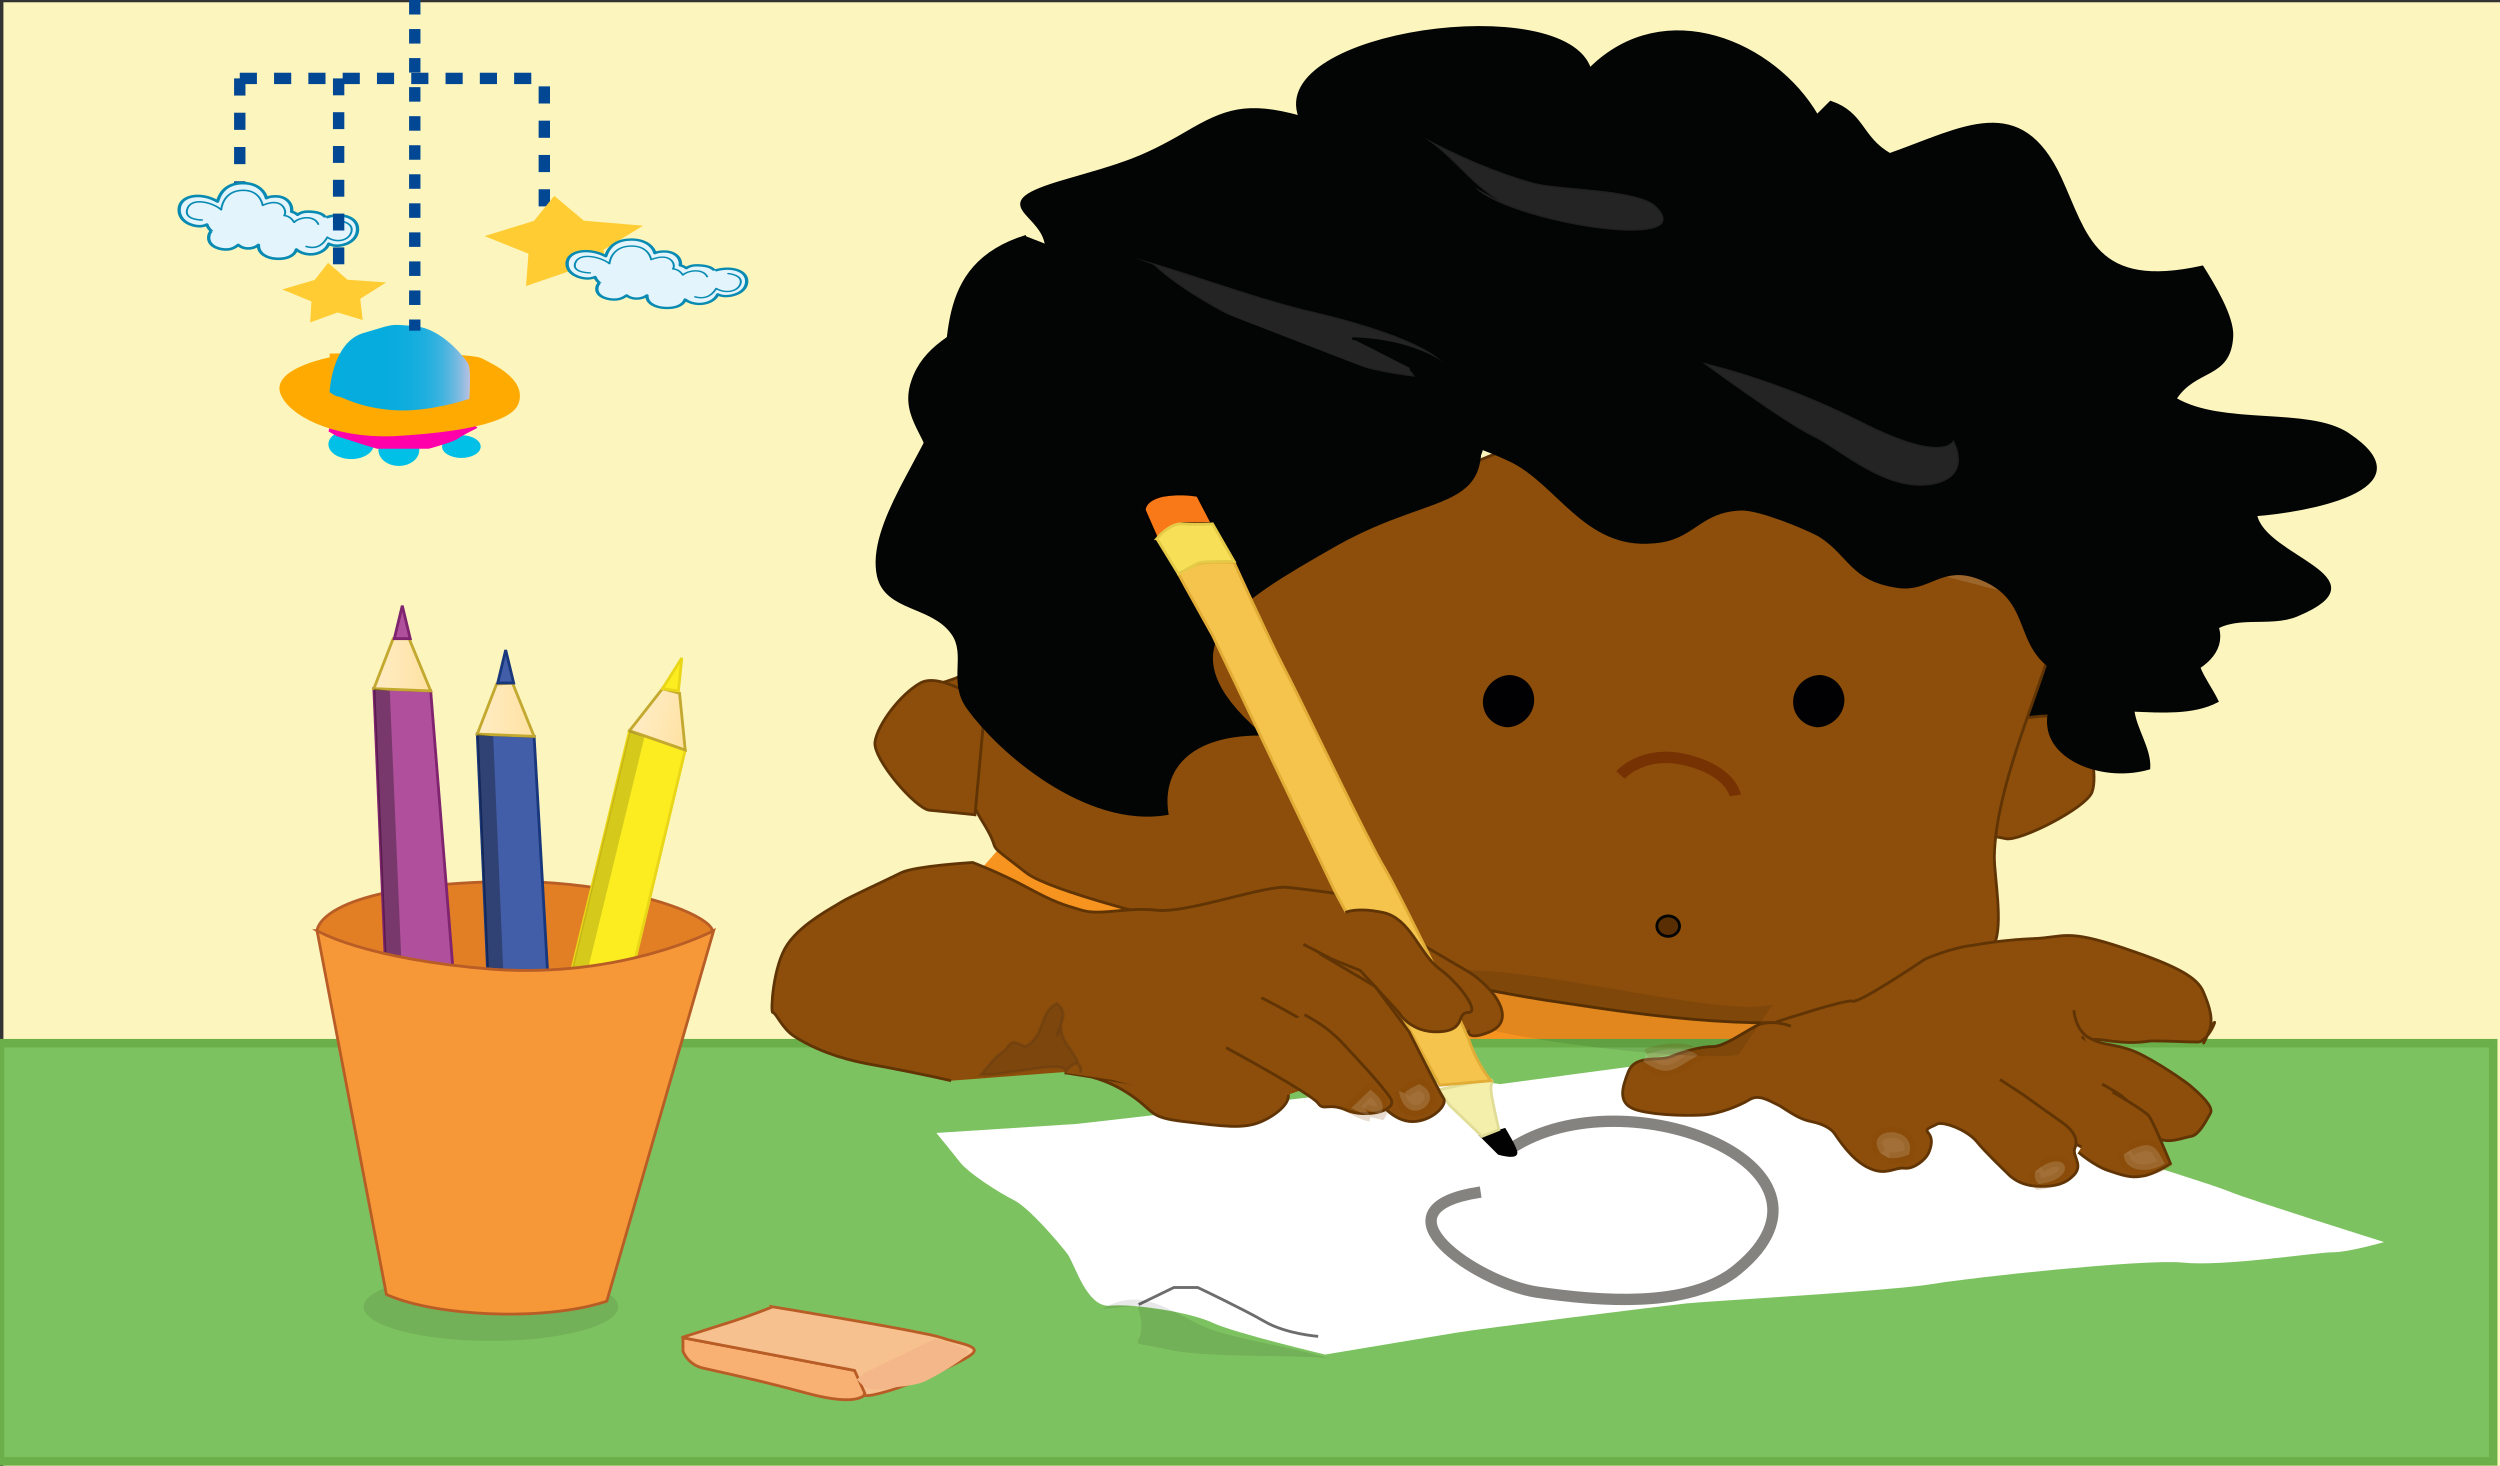 <svg xmlns="http://www.w3.org/2000/svg" xmlns:xlink="http://www.w3.org/1999/xlink" version="1.0" viewBox="0 0 220 129"><rect x="0" y="0" width="220" height="129" fill="#333333" stroke="none"/><switch><g><symbol id="c" viewBox="-54.4 -29.9 108.8 59.8"><g fill="#E3F4FC" stroke="#088AB2" stroke-linejoin="round"><path stroke-linecap="round" stroke-width="2" d="M-30.4 14.9c-9.7 7.5-23 5.1-23-6.4C-53.4-.3-45.9-4-41.2-4c1.6 0 3.2.5 4.4 1.3 1.3-5 5.8-8.7 11.1-8.7 3.1 0 6 1.2 8 3.3 1.1-5.3 5.7-7.7 11.3-7.7 6.4 0 11.5 3.7 11.5 10 1.5-1.8 3.8-3 6.3-3 2.3 0 4.3.9 5.8 2.4 1.5-1.7 3.3-3.2 5.7-3.7 4.8-1 12.2 1.4 12.2 8.7 0 7.9-7.3 8.6-11.8 8.6-2.3 0-4.3-.9-5.8-2.4-1 1.1-2.2 1.9-3.6 2.4.1.5.1 1 .1 1.5 0 5.5-3.8 10.2-9.4 10.2-2.1 0-4.3-.3-5.8-1.4-.5 3.9-4.3 11.3-13.6 11.5-8.4.1-13.6-4.9-15.6-14.1z"/><path stroke-width="2" d="M34.7 2.8c9.2 3.9 19.2.3 18.7-9.8-.5-8.8-8.1-12.1-12.8-11.9-1.6.1-3.1.6-4.4 1.5-1.5-4.9-6.2-8.4-11.6-8.1-3.1.2-5.9 1.6-7.8 3.7-1.3-5.2-6.1-7.4-11.7-7.1-6.3.3-11.3 4.3-11 10.6-1.6-1.7-3.9-2.8-6.5-2.7-2.2.1-4.2 1.1-5.6 2.7-1.6-1.6-3.5-3.1-5.9-3.4-4.8-.7-12.1 2.1-11.8 9.3.1 2.1.7 3.6 1.6 4.8"/><path stroke-linecap="round" stroke-width="1.2" d="M29.9-2.4C27.3 5 18.1 2.8 15.5-1c-1.5 3-3.4 4.9-6 5.2 2 2.8-.8 14.7-12.9 7.8 0 0-1.2 11.5-11.6 11.5-12.5 0-13.2-14.9-13.2-14.9-4.6 5.5-18.6 10.5-20.5-.2-1.4-7.7 9-7.6 9-7.6M42.4.2s9-1.1 7.3-8.6c-1.6-6.9-9.2-8.6-14.4-4-1.7-3.9-5.2-9.9-12.6-7.1"/></g></symbol><path fill="#FCF6BE" d="M.3.2H220V129H.3z"/><path fill="#F79420" d="M84.2 78.9l3.7-4.2s12.4 5 15 5.8c2.5.7 14.2 2.5 14.2 2.5l-3.6 9-9.2.9-20.1-14z"/><path fill="#F79420" stroke="#B16227" stroke-width=".25" d="M115.1 81.6l6.8-.1s5 3.7 12 3.4c7-.4 14.9-4.8 14.9-4.8l4.9.4 11.8 32h-60.9l10.5-30.9z"/><path fill="#F7F6F5" d="M179.9 41.2s-.2.4-.5 1.1c-1.3 2.8-4.8 10.4-5.2 13.4-.5 3.7 0 10 1.9 10.4 1.9.4 1-4.5 1-6.3 0-1.9 1.9-9.3 1.9-11.1" opacity=".14"/><linearGradient id="a" x1="121.916" x2="148.824" y1="82.7" y2="82.7" gradientUnits="userSpaceOnUse"><stop offset="0" stop-color="#746046"/><stop offset=".973" stop-color="#a0542b"/><stop offset="1"/></linearGradient><path fill="url(#a)" d="M121.9 81.6s3.9 4.4 14.1 3.6c10.2-.7 12.8-5.1 12.8-5.1l-26.9 1.5z"/><path fill="#F79420" d="M104.6 111.6s-.9 1.5.9 2.2c1.9.7 54.4 0 56.2 0 1.9 0 3.7-2.2 3.7-2.2h-60.8z"/><path fill="#0D0F0D" d="M104.9 112.4s-.9 1.5.9 2.2c1.9.7 54.3 0 56.2 0 1.9 0 3.7-2.2 3.7-2.2h-60.8z" opacity=".17"/><path fill="#030404" stroke="#030404" stroke-width=".25" d="M179.2 56.1c-.8-1.6-2.2-2.1-4.1-1.6-2.5 2-3.7 4.8-3.1 7.5 11.7 8.6 18.3-7.4 8.2-10.2"/><path fill="#8C4E0A" stroke="#603404" stroke-width=".25" d="M176.2 63.6s5.2-1.4 6.5.1c1.3 1.5 1.9 4.6 1.4 6-.5 1.4-6.4 4.4-7.6 4.1-1.2-.2-4.1-.9-4.1-.9l3.8-9.3z"/><path fill="#8C4E0A" stroke="#603404" stroke-width=".25" d="M179.4 34.9s2.4 16.6 1.3 21.3c-1.2 4.7-5.1 13-5.2 19.2 0 1.8.8 5.9 0 7.7-1 2.2-5.1 5.5-14.2 6.6-8.8 1.1-20.5-1-25.4-1.7-7.2-1.1-41.6-8.1-45.6-11.2-4-3.1-2-1.4-3.6-4.1-2.4-3.8-1.3-4.5-1.9-7.4-.5-2.6-2.9-5.1-2.9-5.1 3.2.5 27.1-14.6 39.9-17.1 12.9-2.5 27.4-13.9 36.7-12.7 9.2 1 20.9 4.5 20.9 4.5z"/><path fill="#8C4E0A" stroke="#603404" stroke-width=".25" d="M86.7 61.9s-3.9-2.8-5.7-1.8c-1.8 1-3.8 3.7-4 5.2-.2 1.5 3.6 5.9 4.8 6 1.2.1 4 .4 4 .4l.9-9.8z"/><path fill="#010103" d="M162.3 61.8c-.1 1.2-1.2 2.2-2.4 2.2-1.2-.1-2.2-1.1-2.1-2.4.1-1.3 1.2-2.2 2.4-2.2 1.3.1 2.2 1.2 2.1 2.4zm-27.3 0c-.1 1.2-1.2 2.2-2.4 2.2-1.2-.1-2.2-1.1-2.1-2.4.1-1.2 1.2-2.2 2.4-2.2 1.3.1 2.2 1.1 2.1 2.4z"/><path fill="#F8F7F6" d="M179.7 52.9S167.1 44 161.1 43c-5.9-1-18.1 1.9-18.4 2-.3.1.8.3 1.3.3s12.4-2 14-2.1c1.6-.1 2.7-.1 3.1 0 .4.1 1.4.8 2.2 1.5.8.7 2.1 1.9 2.5 2.5.5.6 1.5 1.7 1.9 2.1.4.4 1.1.8 3.1 1.3 2 .6 8.9 2.3 8.9 2.3z" opacity=".14"/><path fill="#030404" stroke="#030404" stroke-width=".25" d="M194.2 53.6c3.9 4.6-3.8 7.6-9.6 6.6-8.6-1.4-4.5-7-10.3-9.3-3.5-1.4-4.5 1.2-7.4.7-4-.6-4.1-2.8-6.8-4.5-1.3-.7-5.2-2.3-6.8-2.3-3.9.1-4.2 2.7-7.9 2.9-5.9.5-8.3-5.2-12.5-7.2-1.7-.8-4.7-2-6.8-2.2-4.1-.3-4.8 1.9-8 1.9-7.5-.1-6.8-7.7-12.5-8.5-4.4-.6-3.1 2.7-6.2 2.6-3.8 0-4.6-2.8-3.6-4.7-8.2-4-3.5 3.8-3.7 5.5-.3 2-3.5 2.7-3.7 3.9-.3 2 2.9 2.9 3.6 4.7-2.2 1.2-5.1 3.6-8.4 3.4-7.2-.4-1.5-3-1.5-5.5 0-3.1-2.9-4.7-1.8-8 1-3.1 3.8-4.2 6.7-6.1 2-1.3 5-3.4 5.1-5.5.1-3.4-6-3.9 1.7-6.1 4.8-1.4 6.5-1.8 10.6-4.2 3.4-2 5.3-2.7 10-1.4-2.9-7.5 23.3-11.1 25.5-4.2 6.6-6.6 16.3-2.3 20 4.1l1.2-1.2c2.9 1 2.6 3.1 5.2 4.6 6.5-2.3 11.5-5.5 15 2.1 2.3 5 3 9.9 12.5 7.8 1 1.6 2.7 4.4 2.6 6.1-.2 3.7-3.2 2.7-5 5.5 4.2 2.5 11.7.8 15.2 3.1 7.4 4.9-4 6.8-8.1 7.1.7 3.8 11.5 5.5 3.7 8.8-2.5 1.1-5.8-.3-7.9 1.7-2.2 2-.2 3.8.8 5.9-2.1 1.1-4.9.9-7.4.8.2 1.7 1.5 3.4 1.4 5.1-3.8 1.1-8.4-.6-8.8-3.6-.6-4 5.5-2.9 6.3-6.4"/><path fill="#FFF" stroke="#030404" stroke-width=".25" d="M171.9 38.7s-.6 2.2-8.1-1.6c-7.5-3.8-14-5.2-14-5.2s7.2 5.3 9.7 6.5c2.5 1.2 6.2 4.8 10.3 4.3 4.1-.6 2.1-4 2.1-4zm-70.4-15.4c4.5 4.3 18.2 10.6 26.3 9.9-.5-2.9-9.3-5.1-13.2-6-5.1-1.3-9.7-3.1-14.7-4.5m29.9-6.2c2.8 3 20 5.9 16 1.7-1.5-1.6-8.4-1.5-10.8-2.1-3.3-.9-6.9-2.5-9.7-4 2.6 1.7 4 4 6.5 5.5" opacity=".13"/><path fill="#030404" stroke="#030404" stroke-width=".25" d="M129.8 36.1c2 9.2-3.1 6.7-12.2 11.8-9.3 5.3-15.6 9-6.7 16.7-6.3 0-8.8 3.1-8.2 7-7.1 1.2-14.8-5.5-17.5-9.3-1.7-2.3 0-4.7-1.4-6.6-1.8-2.5-5.8-2-6.5-5-1-4.5 4.4-10.9 5.4-14.8 1.3-5.1-.8-12.5 7.6-15.1"/><path fill="none" stroke="#773203" d="M142.6 68.2s2-2.3 5.9-1.3c3.9 1 4.2 3.1 4.2 3.1"/><path fill="#030404" stroke="#030404" stroke-width=".25" d="M119 29.8c15.2.5 14 15 4.8 13 1.6-2.9 3-7.3.3-10.4"/><ellipse cx="146.8" cy="81.5" fill="#592E03" stroke="#030404" stroke-width=".25" rx="1" ry=".9"/><path fill="#7DC260" stroke="#6AAF49" stroke-width=".75" d="M0 91.8h219.4v36.8H0z"/><ellipse cx="30.9" cy="39.1" fill="#00C0E8" rx="2" ry="1.3"/><ellipse cx="35.1" cy="39.6" fill="#00C0E8" rx="1.8" ry="1.4"/><ellipse cx="40.6" cy="39.3" fill="#00C0E8" rx="1.7" ry="1"/><path fill="#F0A" stroke="#F0A" stroke-width=".377" d="M41.7 37.6s-1.2.6-1.6.9c-.5.3-2.4.8-2.4.8h-4.5l-1-.3-2.5-.8-.7-.4s6.9.1 7.4.2c.4 0 5.3-.4 5.3-.4z"/><path fill="#FA0" stroke="#FA0" stroke-width=".377" d="M29.2 31.6s-4.8.9-4.4 2.8c.5 1.9 4.4 4 9.8 3.8 5.4-.3 10.5-1.1 10.9-2.9.5-1.8-2-3-3.2-3.6-1.3-.6-13.1-.4-13.1-.4v.3z"/><linearGradient id="b" x1="28.993" x2="41.384" y1="32.328" y2="32.328" gradientUnits="userSpaceOnUse"><stop offset="0" stop-color="#05acde"/><stop offset=".398" stop-color="#07acde"/><stop offset=".542" stop-color="#0eadde"/><stop offset=".644" stop-color="#19aede"/><stop offset=".727" stop-color="#2ab0df"/><stop offset=".798" stop-color="#40b3df"/><stop offset=".86" stop-color="#5cb6df"/><stop offset=".917" stop-color="#7cbae0"/><stop offset=".968" stop-color="#a0bee1"/><stop offset="1" stop-color="#bcc1e1"/></linearGradient><path fill="url(#b)" d="M29 34.5s.2-4.4 3-5.2c2.8-.8 2.1-.8 4.5-.6 2.4.2 4.4 2.8 4.7 3.3.3.5.1 3.1.1 3.1s-3.5 1.2-6.6 1c-3.1-.2-4.6-1.2-4.9-1.2-.3 0-.8-.4-.8-.4z"/><path fill="none" stroke="#024793" stroke-dasharray="1.509" d="M21.1 6.9v14.2"/><use width="108.8" height="59.8" x="-54.4" y="-29.9" overflow="visible" transform="matrix(.147 0 0 -.115 23.613 19.45)" xlink:href="#c"/><path fill="none" stroke="#024793" stroke-dasharray="1.509" d="M47.9 7.6v14.2"/><path fill="#FFCD33" stroke="#FFCD33" stroke-width=".377" d="M48.8 17.5l-1.7 2.1-3.9 1.2 3.5 1.4-.2 2.7 3.5-1.2 3.3.9-.4-2.7L56 20l-4.7-.4z"/><use width="108.8" height="59.8" x="-54.4" y="-29.9" overflow="visible" transform="matrix(.148 0 0 -.104 57.805 24.095)" xlink:href="#c"/><path fill="none" stroke="#024793" stroke-dasharray="1.278" d="M36.5 0v29.1"/><path fill="none" stroke="#024793" stroke-dasharray="1.487" d="M29.8 6.9v17.7"/><path fill="none" stroke="#024793" stroke-dasharray="1.509" d="M21.1 6.9h26.8"/><path fill="#FFCD33" stroke="#FFCD33" stroke-width=".377" d="M28.9 23.4l-1.1 1.4-2.4.7 2.2.9-.1 1.7 2.2-.8 2 .6-.2-1.7 1.9-1.2-2.9-.2z"/><path fill="#FFF" d="M82.4 99.7s1.4 1.7 2.1 2.6c.7.9 3.3 2.6 4.7 3.3 1.4.7 4 3.8 4.7 4.7.7.9 1.7 4.8 3.8 4.6 2.1-.2 7.1.6 9 1.5 1.9.9 9.9 2.8 9.9 2.8l11.4-1.9c2.4-.4 18.5-2.4 20.4-2.6 1.9-.2 18-1.1 21.6-1.7 3.6-.6 18.5-2.2 22-1.9 3.6.4 11.8-.9 13.3-.9 1.4 0 4.5-.9 4.5-.9s-12.1-3.8-13.5-4.4c-1.4-.6-9.2-3-9.2-3l-3.3-1.5-23.4-8.8-28.4 3.8-3.1-.4-34.1 3.9-12.4.8z"/><g fill="#8C4E0A" stroke="#603404" stroke-width=".25"><path d="M183.3 91.3c.4.3.8.1 1.6.2 2.7.4 3.5.2 4.4.1 1.7 0 3.1.1 4.1.1 1.1 0 2.2-3.4.9-.7-.4.9-.6 1.2 0 0s.1-2.5-.4-3.7c-.5-1.2-2-2.2-7.1-3.9-5.1-1.7-5.1-.9-7.9-.8-2.2.1-3.6.3-5.4.6-1.8.2-4.1 1.2-4.1 1.2s-5.9 4-6.4 3.7c-.5-.2-6.6 1.8-6.6 1.8s2.5 5.7 4.1 5.7c1.6 0 9.7.5 12.9.9 3.2.4 8.1 2.4 8.1 3.1 0 .7 3.5 2.5 4 1.6.5-.9 2.3-2.8 3-4.2.6-1.1-5.2-5.7-5.2-5.7z"/><path d="M157.6 90.3s-1.8-.7-3.1 0-2.8 1.8-3.8 1.8-2.5.4-3.7.9c-1.1.4-3.1-.2-3.7 1.3-.6 1.5-1 2.9.8 3.4s4.9.5 6 .4c1.2-.1 3-.8 3.8-1.3.8-.5 1.5-.1 2.7.5 1.1.7 1.8 1.2 2.8 1.4 1 .2 1.7.6 2 1 .3.4 1.5 2.4 3.1 3.1 1.5.7 2.2-.1 3.1 0 .8.1 1.8-.7 2.1-1.3.3-.7.4-1.3 0-1.8-.4-.4.3-.5.8-.8.6-.2 2.5.5 3.4 1.5.8 1 2.4 2.5 3 3.1.6.5 1.4.9 2.7.9 1.3 0 2.2-.2 3-1.1.7-.9-.3-1.6 0-2.3.3-.7-.1-1.5-1.1-2.2-1-.7-3.5-2.5-3.5-2.5l-2-1.3m6.5-6.1s.1 1.7 1.3 2.4 1.8.5 3.4 1c1.5.4 4.6 2.5 5.5 3.2.8.7 2.2 1.9 1.8 2.5-.4.7-1 1.9-1.7 2-.7.1-2.2.8-3.1 0-.8-.8-1.5-1.1-1.8-1.8-.3-.7-.5-1.4-1.7-2.1l-1.2-.7"/><path d="M182.9 101.4s1.4 1.2 2.6 1.6c1.2.4 2 .7 3 .5 1-.1 2.5-1.1 2.5-1.1s-1.5-3.7-1.9-4.2c-.4-.5-3.2-2.1-3.2-2.1"/></g><path fill="none" stroke="#6D6D6D" stroke-width=".25" d="M116 117.6s-2.8-.2-4.7-1.3c-1.9-1.1-5.9-3-5.9-3h-2.1l-3.1 1.5"/><path fill="#F9B073" stroke="#B95D27" stroke-width=".25" d="M60 117.7l15.3 2.9.9 2s-.4 1.3-5.2 0c-3.4-.9-4.2-1.1-9.1-2.2-1.4-.3-1.8-1.5-1.8-1.5v-1.2z"/><path fill="#F7C18F" stroke="#B95D27" stroke-width=".25" d="M68 115s13.4 2.2 14.8 2.7c1.4.5 3.5.7 2.8 1.4-.7.7-5.4 2.7-7.4 3.3-2.7.8-2.1.2-2.1.2l-.9-2-15.2-2.9s2.8-.9 4.4-1.4c1.6-.5 3.6-1.3 3.6-1.3z"/><path fill="#F4B789" d="M76.1 120.8l6.2-3s2.6.7 2.9 1.1c.3.4-2.8 2.2-3.9 2.7-1 .4-2.4.4-3.2.6-.8.2-1.7 0-1.8 0-.1 0-.9-.8-.9-.8l.7-.6z"/><path fill="#020202" d="M97 115.2c3.9-2.4 6.7 1 10.2 2 3.3 1 6.9 1.4 10.3 2.5-.8-.6-11-.1-14.5-.9-5.2-1.1-1.5.4-2.9-3.9" opacity=".09"/><path fill="none" d="M105.6 95c2.8-.1 4.4 2.5 5.7 4.1"/><ellipse cx="43.2" cy="115" fill="#020202" opacity=".09" rx="11.2" ry="3"/><path fill="#E27F24" stroke="#B95D27" stroke-width=".25" d="M27.9 81.9s0-3.8 15.2-4.3c7.9-.3 15.1 1.4 18.1 3 3 1.6.6 2.1.6 2.1s-4.1 3.8-13.7 3.8c-7.1 0-12.3-1.1-15.4-1.3-3.2-.2-4-1.1-4-1.1l-.8-2.2z"/><path fill="#B0509C" stroke="#80246F" stroke-width=".25" d="M32.9 60.6l5 .2 2 25-6-1.4z"/><linearGradient id="d" x1="32.851" x2="37.938" y1="58.471" y2="58.471" gradientUnits="userSpaceOnUse"><stop offset="0" stop-color="#ffecc4"/><stop offset=".456" stop-color="#ffe8b6"/><stop offset="1" stop-color="#ffe1a0"/></linearGradient><path fill="url(#d)" stroke="#C3A92F" stroke-width=".25" d="M36 56.2h-1.4l-1.7 4.4 5 .2z"/><path fill="#B0509C" stroke="#80246F" stroke-width=".25" d="M35.4 53.3l-.7 2.9h1.4z"/><path fill="#0C0B0C" d="M34.3 60.8l1 23.3-1.4.3-1-23.8z" opacity=".34"/><path fill="#FBED1F" stroke="#EAD618" stroke-width=".25" d="M55.4 64.3l4.9 1.7-5.5 23-5-1.5z"/><linearGradient id="e" x1="46.626" x2="51.718" y1="96.004" y2="96.004" gradientTransform="rotate(16.544 167.29 111.564)" gradientUnits="userSpaceOnUse"><stop offset="0" stop-color="#ffecc4"/><stop offset=".456" stop-color="#ffe8b6"/><stop offset="1" stop-color="#ffe1a0"/></linearGradient><path fill="url(#e)" stroke="#C3A92F" stroke-width=".25" d="M59.8 61l-1.5-.4-2.9 3.7 4.9 1.7z"/><path fill="#0C0B0C" d="M56.7 64.9l-5.5 22.6h-1.4l5.6-23.2z" opacity=".16"/><path fill="#435EA8" stroke="#18377C" stroke-width=".25" d="M42 64.6l5 .2 1.3 22.7H43z"/><linearGradient id="f" x1="41.952" x2="47.042" y1="62.445" y2="62.445" gradientUnits="userSpaceOnUse"><stop offset="0" stop-color="#ffecc4"/><stop offset=".456" stop-color="#ffe8b6"/><stop offset="1" stop-color="#ffe1a0"/></linearGradient><path fill="url(#f)" stroke="#C3A92F" stroke-width=".25" d="M45.1 60.1l-1.4.1-1.7 4.4 5 .2z"/><path fill="#435EA8" stroke="#18377C" stroke-width=".25" d="M44.5 57.2l-.7 2.9h1.4z"/><path fill="#FBED1F" stroke="#EAD618" stroke-width=".25" d="M60 57.9l-1.7 2.7 1.4.2z"/><path fill="#0C0B0C" d="M43.4 64.8l1 23.3-1.4.3-1-23.8z" opacity=".34"/><path fill="#F79838" stroke="#B95D27" stroke-width=".25" d="M27.9 81.9l6.1 32s2.6 1.4 8.9 1.7c6.9.3 10.5-1.1 10.5-1.1l9.4-32.6s-8 4.2-19.4 3.4c-11.4-.9-15.5-3.4-15.5-3.4z"/><path fill="#FFFEFD" stroke="#7F4805" d="M123.7 90.7c.5.6-3.2 4-2.2 4.2 3.2-1.4 4.1-6.8 2.7-4.6m20.4 3.1c2.3 1.6 2.7.6 4.8-.5-.8-.9-3.3-.6-4.5-.1m21.3 9.1c.6.1 1.3-.1 1.8-.3.8-2.7-4.2-2.5-2.5-.1m13.6 1.6c-.1.4 0 .8.3 1.1 3.5-.4 2.6-3.1.2-1.5m7.3-1.1c0 1.4 2 1.8 3.6.8-.7-1.3-1-2.2-3-1.2" opacity=".19"/><path fill="#020202" d="M156 88.4c-6 1.6-33.2-7.1-30.6-.5-.7 3.1 24.3 5.7 27.6 4.9" opacity=".09"/><path fill="none" stroke="#848380" d="M132.5 101.4c9.8-7.2 31.6 1.1 20.4 10.3-4.2 3.5-12.2 2.8-17.7 2-5.1-.8-15-7.3-4.9-8.8"/><path fill="none" d="M110.2 90.5c4.5-.3 8.1 6.2 9.6 8.8m-5.3-13.5c3-.8 6.1 3.8 6.9 5.6"/><path fill="#8C4E0A" stroke="#603404" stroke-width=".25" d="M83.7 95.1c-1.7-.4-5.2-1.1-6.9-1.4-1.7-.3-4.4-.9-6.9-2.5-1.1-.7-1.6-2.1-1.9-2.1-.2 0 0-4.1 1.3-6 1.3-1.9 4.1-3.3 4.7-3.7.6-.4 4.1-2 5.3-2.6 1.2-.6 6.3-.9 6.3-.9s2.4.9 4.8 2.2c2.4 1.3 3.1 1.5 4.8 2 1.7.5 3.9-.3 6.6 0 2.7.3 9.7-2.3 11.6-2 1.9.2 4 .5 4 .5l11.8 6.9s.9.5 1.9 1.6c1 1.1 1.9 2.9 0 3.7-1.9.8-1.9 0-1.9 0s-7.3 4.8-8 4.8c-.7 0-16.1.6-16.1.6l-11.4-1.8s2.7 0 5.4 1.7 1.7 2.2 5.1 2.6c3.4.4 5.2.7 6.8 0s3.3-2.2 1.8-3.1c-1.5-.9-2.3-1.4-4.2-2.4"/><path fill="#8C4E0A" stroke="#8C4E0A" stroke-width=".25" d="M93.2 90.8c.5.1 9.2-.9 12.3-.7s7.5.3 8.5 1.8c1 1.4 1.4 3.6 1.4 3.6L111 97s-6.5-.2-7.3-.5c-.8-.3-5.8-1.6-5.8-1.6l-4.1-.6-.6-3.5z"/><g stroke-width=".25"><path fill="#F97919" stroke="#020202" d="M100.7 44.9l1.1 2.5s1.4-1.4 2.6-1.3c1.2.1 2.3 0 2.3 0l-1.3-2.5s-1.4-.3-3.1 0c-1.7.4-1.6 1.3-1.6 1.3z"/><path fill="#020202" stroke="#020202" d="M130.4 100l2-.6s1.1 1.8 1 2.1c-.1.4-1.5 0-1.5 0l-1.5-1.5z"/><path fill="#F4F0AB" stroke="#E2DD96" d="M126.6 95.9l1 1.4 2.2 2.1.6.6 1.5-.6s-.7-2.9-.7-3.6c0-.7.5-.9-.8-.7-1.4.3-3.8.8-3.8.8z"/><path fill="#F4C44D" stroke="#E2AD37" d="M103.7 50.5s1.2-.9 2.3-1c1.1-.1 2.6 0 2.6 0s3 6.6 4.3 9.1c1.3 2.4 7.5 15.5 9 17.9 1.4 2.4 6.6 13.1 7.4 15.1.7 2.1 1.9 3.5 1.9 3.5l-4.5.4-9.2-17-10.8-22.6-2.4-4.3-.6-1.1z"/><path fill="none" stroke="#020202" d="M101.8 47.4s.8.2 1.9 0c1.1-.2 3-.4 3-.4v-.9h-1.2c-1.1 0-1.8.1-1.8.1l-1.9 1.2z"/><path fill="#F7E057" stroke="#E5CA48" d="M101.8 47.4l1.9 3.1s1.6-.9 1.9-1c.4-.1 3-.1 3-.1l-1.9-3.3s-1.3.1-2.6 0c-1.2-.1-2.3 1.3-2.3 1.3z"/></g><path fill="#442C17" stroke="#442C17" stroke-width=".25" d="M93 91.2c.3-1 1.1-2.1 0-2.9-1.6.8-1 2.9-2.8 3.8-.3-.2-.7-.3-1-.4-.7.3-.5.6-1 .9-.7.4-1.4 1.5-1.9 2 2.1.1 7.5-1.4 7.5-.3.8-1.1 1.5-.7 1.3.1-.3-2.3-2.4-2.6-1.5-5.2" opacity=".22"/><path fill="#8C4E0A" stroke="#603404" stroke-width=".25" d="M118.4 80.3s.9-.5 3.3 0 3.2 3.6 4.9 4.9c1.8 1.3 3.7 3.9 2.6 3.9s-.1 1.6-2.6 1.7c-2.5.1-3.5-1.7-3.5-1.7l-3.4-3.7-2.5-1-2.5-1.3"/><path fill="#8C4E0A" stroke="#603404" stroke-width=".25" d="M111 87.8s4.2 2.1 5 3c.7.9 3.8 3.4 4.5 4.8.7 1.4 2.1 3.1 3.8 3.1 1.7 0 3.2-1.5 2.7-2.1-.4-.6-3-5.8-3-5.8l-3-4-4.9-2.9"/><path fill="#8C4E0A" stroke="#603404" stroke-width=".25" d="M107.9 92.2s7.6 4.1 8.1 4.9c.5.7.9-.1 2.5.6s4.5.1 3.9-1c-.6-1-3.4-4-3.7-4.3-.3-.3-1.4-1.8-3.9-3.1"/><path fill="#FFFEFD" stroke="#7F4805" d="M123.1 96c.6 3.6 4.5.7 1.8-.6-.4.2-1.1.5-1.3.8m-3.5 1.4c.3.2 1 .3 1.4.4.5-.8-.1-1.5-.9-2.1-.6.5-1.1 1.1-1.7 1.6.4.2 1.1.6 1.7.7" opacity=".19"/></g></switch></svg>
